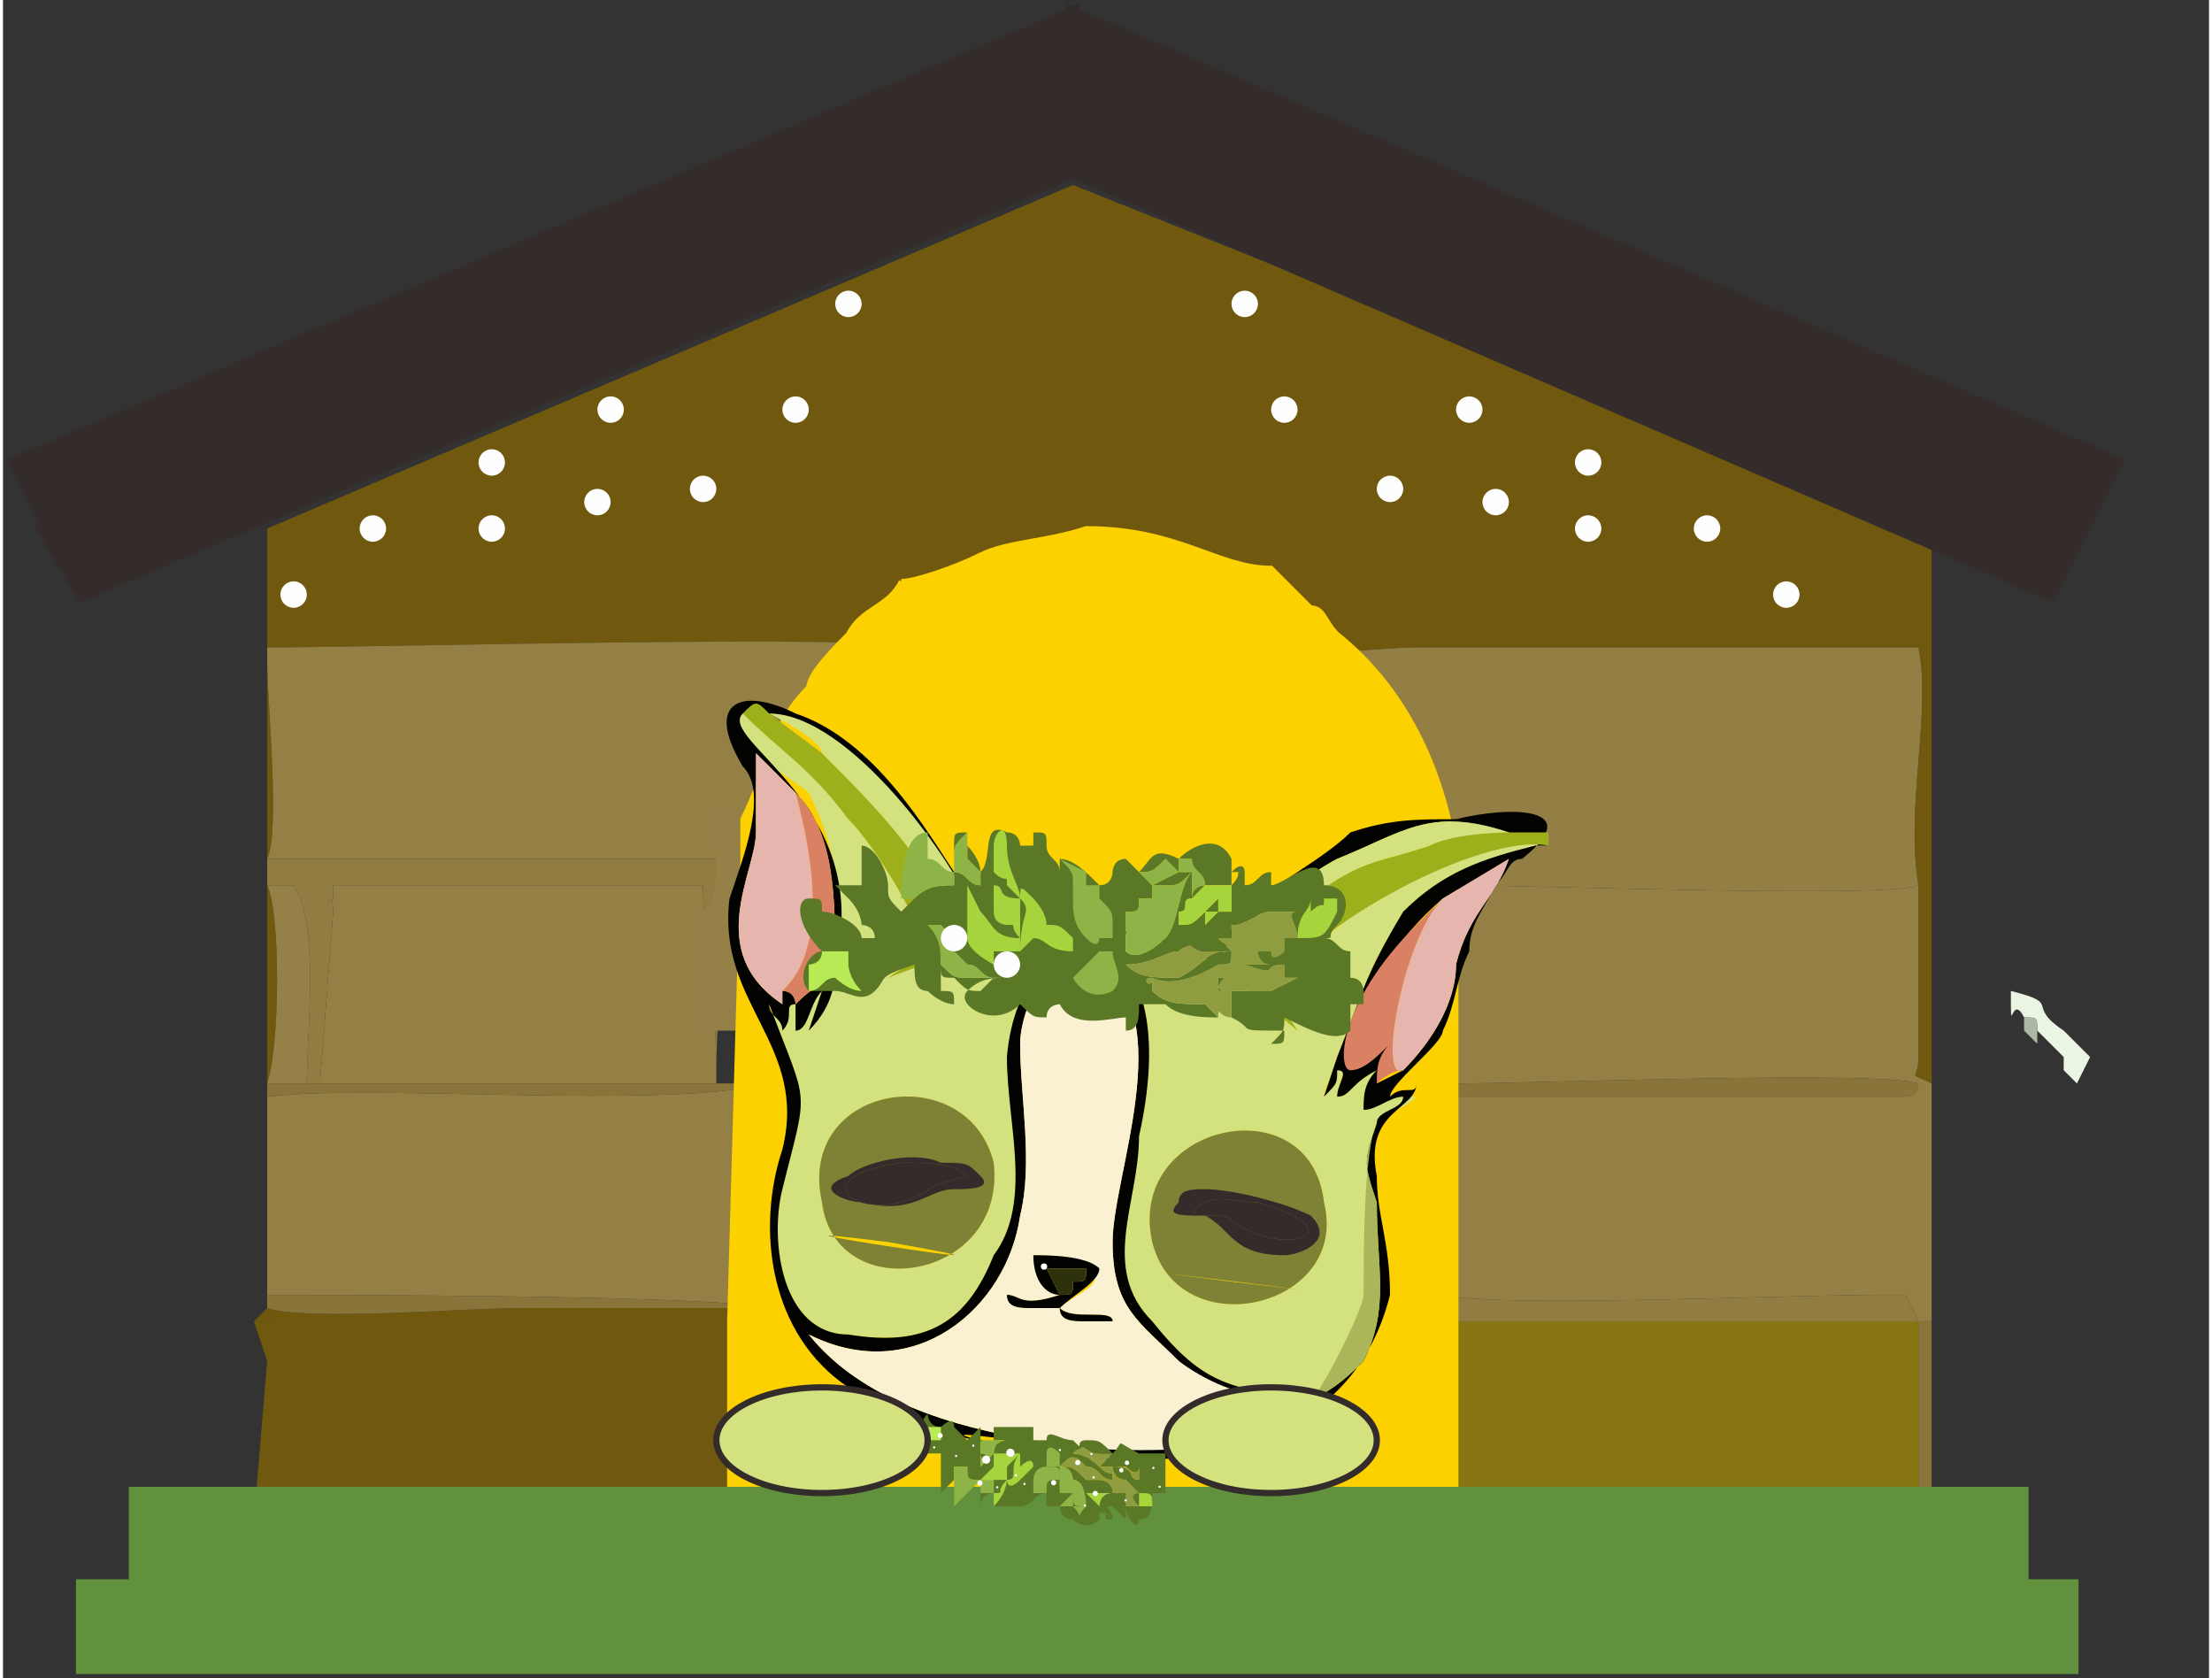 <?xml version="1.0" encoding="UTF-8"?>
<!DOCTYPE svg PUBLIC "-//W3C//DTD SVG 1.1//EN" "http://www.w3.org/Graphics/SVG/1.1/DTD/svg11.dtd">
<!-- Creator: CorelDRAW X7 -->
<svg xmlns="http://www.w3.org/2000/svg" xml:space="preserve" width="35.169mm" height="26.673mm" version="1.1" style="shape-rendering:geometricPrecision; text-rendering:geometricPrecision; image-rendering:optimizeQuality; fill-rule:evenodd; clip-rule:evenodd"
viewBox="0 0 167 127"
 xmlns:xlink="http://www.w3.org/1999/xlink">
 <rect x="0" y="0" width="167" height="127" fill="#333333" stroke="none"/>
 <defs>
  <style type="text/css">
   <![CDATA[
    .str2 {stroke:#332C2B;stroke-width:0.949}
    .str1 {stroke:#61913D;stroke-width:0.949}
    .str4 {stroke:#332C2B;stroke-width:0.474}
    .str3 {stroke:#332C2B;stroke-width:0.474}
    .str0 {stroke:#FDD100;stroke-width:0.362}
    .fil7 {fill:none}
    .fil29 {fill:#FEFEFE}
    .fil13 {fill:#FEFEFE}
    .fil23 {fill:#FEFEFE}
    .fil12 {fill:#332C2B}
    .fil10 {fill:#FDD100}
    .fil15 {fill:#020201}
    .fil22 {fill:#2D320D}
    .fil24 {fill:#5B7827}
    .fil18 {fill:#7E8235}
    .fil5 {fill:#89743A}
    .fil26 {fill:#8EB447}
    .fil25 {fill:#8F9C40}
    .fil4 {fill:#917D42}
    .fil2 {fill:#937F44}
    .fil1 {fill:#948045}
    .fil6 {fill:#958047}
    .fil17 {fill:#9DB01C}
    .fil27 {fill:#A6D43C}
    .fil21 {fill:#AAB659}
    .fil9 {fill:#ADB8A5}
    .fil28 {fill:#B7EA55}
    .fil14 {fill:#D4E17F}
    .fil30 {fill:#D4E17F}
    .fil20 {fill:#DA8164}
    .fil19 {fill:#E6B6AE}
    .fil8 {fill:#EBF5E3}
    .fil16 {fill:#FAF1D3}
    .fil11 {fill:#61913D}
    .fil3 {fill:#877514}
    .fil0 {fill:#70590F}
   ]]>
  </style>
 </defs>
 <g id="圖層_x0020_1">
  <path class="fil0" d="M20 40l0 59 -1 1c2,0 2,1 1,-1l0 -1 0 -15 0 -1c1,-3 1,-13 0,-15l0 -2c1,-2 0,-12 0,-15l0 -1c8,0 46,-1 49,0 2,0 4,-1 6,-2 2,0 4,-1 7,-1 6,0 9,2 13,3 2,1 9,0 12,0l38 0c1,5 -1,12 0,18 0,1 0,12 0,13 0,2 -1,1 1,2l0 -42 -65 -26 -61 26z"/>
  <path class="fil1" d="M110 82c6,0 32,-1 35,0 0,0 0,1 -1,1l-35 0c-2,4 -1,10 -1,14 0,0 1,1 1,1 4,1 26,0 33,0 1,0 2,0 2,0l1 2 0 0 1 0 0 -4 0 -5 0 -9c-2,-1 -1,0 -1,-2 0,-1 0,-12 0,-13 -2,1 -29,0 -35,0l0 15z"/>
  <path class="fil2" d="M107 68c1,2 1,11 1,13 0,1 0,1 1,1 0,0 0,0 1,0l0 -15c6,0 33,1 35,0 -1,-6 1,-13 0,-18l-38 0c-3,0 -10,1 -12,0l2 2c1,0 2,1 2,1 5,4 8,10 8,16z"/>
  <path class="fil1" d="M20 65l39 0c1,-4 2,-6 4,-9 1,-1 2,-2 3,-3 1,-2 2,-2 3,-4 -3,-1 -41,0 -49,0l0 1c0,3 1,13 0,15z"/>
  <path class="fil0" d="M19 100l0 0 1 3 -1 12 39 0 0 -16c-2,0 -15,0 -19,0 -4,0 -16,1 -19,0 1,2 1,1 -1,1z"/>
  <path class="fil1" d="M20 98c4,0 34,0 38,1l0 -17c-8,2 -30,0 -38,1l0 15z"/>
  <path class="fil3" d="M107 113l1 2 37 -1 0 -14 0 0 -34 0c-1,0 -1,0 -1,0 0,0 0,1 0,0 0,0 -1,1 -1,1 0,0 0,0 0,0l0 14c-1,-3 -2,-2 -2,-2z"/>
  <path class="fil1" d="M24 82l30 0c0,-9 -1,-10 -1,-15l-28 0c0,0 0,0 0,0 0,0 0,0 0,1 -1,1 0,-1 0,1l-1 13z"/>
  <path class="fil4" d="M107 113c0,0 1,-1 2,2l0 -14c0,0 0,0 0,0 0,0 1,-1 1,-1 0,1 0,0 0,0 0,0 0,0 1,0l34 0 -1 -2c0,0 -1,0 -2,0 -7,0 -29,1 -33,0 0,0 -1,-1 -1,-1 0,-4 -1,-10 1,-14 -2,0 -2,-1 -2,3 0,5 1,10 0,15l0 12z"/>
  <path class="fil4" d="M23 82l1 0 1 -13c0,-2 -1,0 0,-1 0,-1 0,-1 0,-1 0,0 0,0 0,0l28 0c0,5 1,6 1,15l0 0c0,-13 2,-6 2,-11 0,-2 0,-2 0,-4l2 -1 1 -1 -39 0 0 2 2 0c2,3 1,11 1,15z"/>
  <path class="fil5" d="M107 115c2,1 35,0 39,0l0 -15 -1 0 0 14 -37 1 -1 -2 0 -12c1,-5 0,-10 0,-15 0,-4 0,-3 2,-3l35 0c1,0 1,-1 1,-1 -3,-1 -29,0 -35,0 -1,0 -1,0 -1,0 -1,0 -1,0 -1,-1 0,-2 0,-11 -1,-13l0 47z"/>
  <path class="fil5" d="M54 82l0 0 -30 0 -1 0 -3 0 0 1c8,-1 30,1 38,-1l0 17c-4,-1 -34,-1 -38,-1l0 1c3,1 15,0 19,0 4,0 17,0 19,0l0 -31c-1,2 0,11 0,14l-4 0z"/>
  <path class="fil6" d="M52 78l4 0c0,-3 -1,-14 1,-15l0 -2 -3 0c-1,2 0,2 0,4 0,7 -2,-1 -2,13z"/>
  <path class="fil6" d="M20 82l3 0c0,-4 1,-12 -1,-15l-2 0c1,2 1,12 0,15z"/>
  <path class="fil7" d="M164 35l-1 6c1,0 0,1 1,0 0,0 0,0 0,0 0,0 0,-1 1,-1 0,0 0,0 0,1 0,0 0,1 2,1 -1,-1 -1,-2 -1,-3 -1,-1 -1,1 -1,-1 0,-1 0,-2 0,-3"/>
  <path class="fil8" d="M153 77c1,0 1,0 1,1 1,1 1,1 2,2 0,0 0,0 0,1l1 1c0,0 0,0 0,0l1 -2c-1,-1 -1,-1 -2,-2 -1,-1 1,1 0,0 -3,-2 0,-2 -4,-3 0,4 0,0 1,2z"/>
  <path class="fil9" d="M154 79l0 -1c0,-1 0,-1 -1,-1 0,0 0,0 0,1 0,0 0,0 1,1z"/>
  <path class="fil10 str0" d="M68 44c-1,2 -3,2 -4,4 -1,1 -3,3 -3,4 -3,3 -3,6 -5,10l0 1 0 2 -1 35 0 17 55 0 0 -52c-1,-7 -4,-13 -9,-17 -1,-1 -1,-2 -2,-2l-3 -3c-4,0 -7,-3 -14,-3 -3,1 -6,1 -8,2 -2,1 -5,2 -6,2z"/>
  <rect class="fil11 str1" x="10" y="113" width="142.867" height="6.221"/>
  <rect class="fil11 str1" x="6" y="120" width="150.645" height="6.221"/>
  <polyline class="fil7 str2" points="81,13 6,45 3,40 81,6 "/>
  <polygon class="fil12 str2" points="81,1 81,13 6,45 1,35 "/>
  <polygon class="fil12 str2" points="81,1 81,13 155,45 160,35 "/>
  <circle class="fil13" cx="64" cy="23" r="1"/>
  <circle class="fil13" cx="60" cy="31" r="1"/>
  <circle class="fil13" cx="53" cy="37" r="1"/>
  <circle class="fil13" cx="45" cy="38" r="1"/>
  <circle class="fil13" cx="37" cy="35" r="1"/>
  <circle class="fil13" cx="46" cy="31" r="1"/>
  <circle class="fil13" cx="37" cy="40" r="1"/>
  <circle class="fil13" cx="28" cy="40" r="1"/>
  <circle class="fil13" cx="22" cy="45" r="1"/>
  <circle class="fil13" cx="94" cy="23" r="1"/>
  <circle class="fil13" cx="97" cy="31" r="1"/>
  <circle class="fil13" cx="105" cy="37" r="1"/>
  <circle class="fil13" cx="113" cy="38" r="1"/>
  <circle class="fil13" cx="120" cy="35" r="1"/>
  <circle class="fil13" cx="111" cy="31" r="1"/>
  <circle class="fil13" cx="120" cy="40" r="1"/>
  <circle class="fil13" cx="129" cy="40" r="1"/>
  <circle class="fil13" cx="135" cy="45" r="1"/>
  <path class="fil14" d="M87 94c2,8 15,5 13,-3 -1,-9 -15,-6 -13,3zm-25 -3c1,8 14,6 13,-3 -2,-8 -15,-6 -13,3zm12 -20l1 0c5,-1 12,-1 17,2l6 5 0 0 -2 -3c1,-1 7,-7 9,-8 2,-1 9,-4 12,-3l-1 0c-4,1 -7,2 -10,5 -3,5 -3,6 -5,11l-1 3c0,-1 1,-2 1,-3 1,1 0,2 0,3 1,0 1,-1 3,-2 -1,1 -1,2 -1,3 1,-1 2,-1 4,-1 -1,1 -2,1 -3,2 -1,2 0,10 -1,13 0,2 -3,7 -4,8 -6,-1 -8,-1 -12,-6 -4,-4 -1,-9 -1,-14 4,-18 -9,-18 -10,-6 0,5 2,11 -1,15 -2,5 -5,7 -11,6 -5,0 -6,-7 -5,-11 2,-8 2,-6 -1,-14 0,1 1,0 1,2 1,-1 0,-2 1,-2 0,0 0,1 0,1 1,0 1,-2 2,-2l0 0 -1 3c1,-1 2,-4 2,-5 1,-4 0,-9 -2,-13 -1,-1 -7,-4 -5,-6 4,3 5,4 8,8 2,2 5,7 6,10l-3 2 7 -3z"/>
  <path class="fil15" d="M79 110c-21,-4 19,2 0,0zm-18 -9c4,5 11,7 17,8 4,1 12,0 17,0 2,-1 4,-2 4,-3 -1,0 -7,1 -10,-3 -3,-3 -5,-4 -5,-9 0,-5 5,-17 -1,-21 -3,-3 -6,3 -6,6 0,4 1,9 0,13 -1,7 -8,13 -16,9zm48 -33c-7,6 -7,13 -7,13l3 -2 -1 3 0 0 2 -1c2,-2 4,-5 4,-8 1,-4 3,-5 4,-8l0 0 -5 3zm-50 7c1,0 1,1 1,1 2,-2 2,-1 3,-3 0,-5 0,-10 -3,-13l-3 -3c0,0 0,4 0,6 0,3 -4,9 2,13 0,-1 0,-1 0,-1zm40 31c2,-1 3,-2 4,-3 2,-4 1,-7 1,-12 -1,-3 -1,-3 0,-6 0,-1 2,-1 2,-2 -1,0 -2,1 -3,1 0,-1 0,-2 1,-3 -2,1 -2,2 -3,2 0,-1 1,-2 0,-2 0,1 0,1 -1,2l1 -3c2,-5 2,-6 5,-11 3,-3 6,-4 10,-5l1 0 -3 -1c-6,-2 -8,0 -13,2 -2,1 -9,6 -9,8l0 0c-5,-3 -12,-3 -17,-2l0 0c-6,-3 -9,-18 -19,-17 -2,2 10,7 7,19 0,1 0,3 -2,5l1 -3c-1,1 -1,3 -2,3 0,-1 0,-1 0,-2 -1,0 0,1 -1,2 0,-1 -1,-1 -1,-2 3,8 3,6 1,14 -1,4 0,11 5,11 6,1 9,-1 11,-6 3,-4 1,-10 1,-15 1,-12 14,-12 10,6 0,5 -3,10 1,14 4,5 6,5 12,6zm-35 -1c-6,-4 -7,-12 -5,-18 2,-8 -5,-11 -4,-19 1,-3 3,-8 1,-10 -3,-5 0,-6 4,-4 6,2 10,9 12,12 2,4 3,4 4,4 4,-1 7,0 11,1 1,0 4,1 5,1 0,0 1,-2 2,-3 2,-2 6,-4 8,-6 3,-1 5,-1 8,-1 4,-1 10,-1 5,3 -1,0 -1,1 -2,2 -1,2 -2,3 -2,5 -1,2 -1,4 -2,6 0,1 -4,4 -4,5 1,-1 2,0 2,-1 0,2 -4,2 -3,7 0,3 1,5 1,9 -5,20 -37,11 -41,7z"/>
  <path class="fil16" d="M80 99c1,-1 4,-2 2,-3 0,-1 -3,-1 -4,-1 0,1 1,3 2,3 -3,1 -3,0 -4,0 0,1 1,1 2,1 1,0 1,0 2,0 0,1 1,1 2,1 1,0 1,0 2,0 0,-1 -3,0 -4,-1zm-19 2c8,4 15,-2 16,-9 1,-4 0,-9 0,-13 0,-3 3,-9 6,-6 6,4 1,16 1,21 0,5 2,6 5,9 4,3 8,3 10,3 -1,1 -2,2 -4,3 -5,1 -13,1 -17,0 -6,-1 -13,-3 -17,-8z"/>
  <path class="fil17" d="M117 64c-5,-1 -18,6 -21,11l2 3 0 0 -6 -5 0 0c2,0 1,0 2,-1 2,-2 6,-5 8,-6 2,-1 3,-1 6,-2 3,-2 6,-1 6,-1l3 0 0 1 0 0z"/>
  <path class="fil18" d="M67 94c17,3 -16,-2 0,0zm-5 -3c-2,-9 11,-11 13,-3 1,9 -12,11 -13,3z"/>
  <path class="fil18" d="M93 97c17,2 -16,-2 0,0zm-6 -3c-2,-9 12,-12 13,-3 2,8 -11,11 -13,3z"/>
  <path class="fil17" d="M74 70c0,0 0,1 1,1l-8 3 3 -2c-1,-3 -4,-8 -6,-10 -3,-4 -5,-5 -8,-8 1,-1 1,-1 2,0 0,0 4,3 4,3 4,4 9,9 10,14 0,0 1,-1 2,-1z"/>
  <path class="fil19" d="M60 60c3,11 0,14 -1,15 0,0 0,0 0,1 -6,-4 -2,-10 -2,-13 0,-2 0,-6 0,-6l3 3z"/>
  <path class="fil19" d="M106 81c-2,1 0,-10 3,-13l5 -3c-1,3 -3,4 -4,8 0,3 -2,6 -4,8z"/>
  <path class="fil14" d="M114 63c0,0 -4,0 -6,1 -3,1 -4,1 -6,2 -2,1 -6,4 -8,6 -1,1 0,1 -2,1 0,-2 7,-7 9,-8 5,-2 7,-4 13,-2z"/>
  <path class="fil20" d="M59 75c1,-1 4,-4 1,-15 3,3 3,8 3,13 -1,2 -1,1 -3,3 0,0 0,-1 -1,-1z"/>
  <path class="fil14" d="M74 70l-2 1c-1,-5 -6,-10 -10,-14 0,-1 -4,-3 -4,-3 6,0 14,11 16,16z"/>
  <path class="fil20" d="M106 81c-1,0 -2,1 -2,1 0,-1 0,-2 1,-3 -1,1 -2,2 -3,2 -1,0 -1,-5 5,-11 1,-1 1,-1 2,-2 -3,3 -5,14 -3,13z"/>
  <path class="fil21" d="M99 106c1,-1 4,-7 4,-8 0,-3 0,-11 1,-13 -1,3 -1,3 0,6 0,5 1,8 -1,12 -1,1 -2,2 -4,3z"/>
  <path class="fil15" d="M82 96c-1,0 -2,0 -3,0 0,0 1,2 1,2 1,0 1,0 1,-1 1,0 1,0 1,-1zm-2 3c1,1 4,0 4,1 -1,0 -1,0 -2,0 -1,0 -2,0 -2,-1 -1,0 -1,0 -2,0 -1,0 -2,0 -2,-1 1,0 1,1 4,0 -1,0 -2,-1 -2,-3 1,0 4,0 5,1 0,1 -2,2 -3,3z"/>
  <path class="fil22" d="M82 96c0,1 0,1 -1,1 0,1 0,1 -1,1 0,0 -1,-2 -1,-2 1,0 2,0 3,0z"/>
  <circle class="fil23" transform="matrix(-0.04 0.002 0.002 0.04 78.808 95.857)" r="6"/>
  <g id="_2173595417056">
   <g>
    <path class="fil24" d="M89 65l0 1 -1 -1 0 0c-1,1 -1,1 -2,1l1 1 2 -1c0,0 0,0 0,0 -1,0 0,0 -1,0 1,0 2,0 2,0 -1,1 -1,1 -2,1 -1,0 -1,0 -1,0l0 1c-1,0 -1,0 -1,0 0,1 0,1 -1,1 0,0 0,0 0,0 0,1 0,1 0,2 0,0 0,0 0,0 0,0 0,0 0,0l0 0c0,0 0,0 0,1 1,1 3,-1 3,-1 1,-1 1,-4 2,-5 0,0 0,0 0,0 0,0 0,0 0,0 0,1 0,0 0,1 0,1 0,0 0,1 0,-1 1,-1 1,-1 0,-1 -1,-1 -1,-2 -1,0 0,0 -1,0 0,0 0,1 0,0 1,-1 3,-2 4,0l0 1c1,-1 1,0 1,0 0,0 -1,0 -1,0l0 1c-1,0 -1,0 -2,0l-1 1c-1,0 0,1 -1,1l0 1c1,0 1,0 2,-1 0,1 0,1 0,1 0,0 0,0 0,0 0,0 0,0 0,0l1 -1c-1,0 -1,0 -1,0l1 -1c0,0 0,0 0,0 0,1 0,1 0,1 0,0 0,0 1,0 0,-1 0,-1 0,-2l0 0c1,-1 0,-1 1,-1 0,1 0,0 0,1 1,0 1,-1 2,-1l0 1c1,0 4,-3 4,0 2,0 2,2 1,3 0,0 0,0 0,1l0 0c0,0 0,0 0,0 0,0 0,-1 0,-1 -1,1 0,1 -1,1 1,0 1,1 2,1 0,1 0,0 0,2 1,0 1,1 1,1 0,0 0,1 0,1 0,0 0,0 -1,0 0,0 0,0 0,1 0,0 0,0 0,1 -1,1 -3,0 -5,-1 0,1 0,1 -1,2 1,0 1,0 1,-1 -4,0 -2,0 -4,-1l0 -2c-1,0 -1,0 -1,-1 1,0 0,0 0,1 1,0 1,0 1,0 1,0 1,0 1,0 1,0 1,0 2,0 0,0 2,-1 2,-1 0,0 0,0 -1,0 0,0 0,0 0,0 0,0 0,0 0,0l0 -1c-2,0 0,1 -3,0 -1,0 -1,0 -1,0 0,0 1,0 1,0 0,0 1,0 2,0 -1,0 -1,-1 -1,-1 1,0 0,0 1,0 0,1 1,0 1,0l0 -1c0,0 1,0 1,0 0,-1 -1,-2 0,-2l-1 0 0 0c0,0 -1,0 -1,0 -1,0 -2,1 -3,1l0 1c0,0 0,0 -1,0l0 0c0,0 0,0 0,0 1,1 1,1 1,1 1,0 0,0 1,0 0,0 -1,0 -1,0 0,0 0,0 0,0 -1,0 -1,0 -2,0 -1,0 -1,-1 -2,0 -1,0 -2,1 -4,1 0,0 0,-1 0,-1 0,0 0,0 0,0 0,1 0,1 0,1 1,1 2,1 4,1 2,-1 2,-2 4,-2 0,1 0,1 -1,1 0,0 -3,2 -5,1 -1,0 0,0 0,0 0,1 -1,0 0,0l0 1c1,1 2,1 4,1l1 1c-1,0 -3,0 -4,-1 -1,0 0,0 -2,0 0,1 0,2 -1,2 0,-1 0,-1 0,-1 -1,0 -4,1 -5,-1l0 0c0,0 -1,0 -1,1 0,0 0,0 0,0l0 0c-1,0 -1,0 -2,-1 -2,2 -5,0 -4,-1 0,0 0,0 0,0 1,-1 2,-1 3,-1l-1 0c0,0 0,0 -1,1 -1,0 -1,0 -2,-1 -1,0 -1,0 -1,-1 0,0 0,0 0,0 0,0 0,2 0,2 1,0 1,0 1,1 -1,0 -2,-1 -2,-1 -1,0 -1,-1 -1,-2 -3,1 -2,1 -3,2 -1,1 -2,0 -3,0 -1,0 -2,0 -2,0 -1,-1 0,-3 1,-3 -2,-2 -2,-4 -1,-4 1,0 1,0 1,1 1,0 3,1 3,2 1,0 0,0 1,0 0,-1 -1,-1 -1,-1 0,0 0,-1 -1,-2 0,0 0,0 0,0 0,0 0,0 -1,-1 1,0 0,0 1,0l1 0c0,-1 0,-2 0,-3 1,0 2,2 2,3 0,1 0,1 1,2 0,0 0,0 0,0l0 0c0,1 0,0 0,0 0,0 0,0 1,-1 0,0 0,0 0,0 1,-1 2,-1 3,-1 0,0 0,0 0,0 0,0 0,0 0,0 0,1 0,2 0,2 0,1 0,1 0,2l0 0c0,0 0,0 0,0l-1 -1 -1 0c0,0 0,0 0,0 1,1 1,2 1,3 0,0 0,0 0,0 1,1 1,1 2,1 0,0 1,0 2,0 -1,0 -1,-1 -2,-1 -1,-1 0,0 -1,-1 0,-2 0,0 0,-1 0,-1 0,-1 0,-2 0,-1 0,-2 0,-3 1,0 1,1 2,1 0,0 0,-1 0,-1l-1 -1c0,-1 0,-1 0,-2 -1,1 -1,1 -1,2 0,0 0,1 0,1l0 1c0,0 0,0 0,-1 0,-1 0,-1 0,-2 0,-1 0,-1 1,-1 0,0 0,0 0,0l0 1c0,0 1,1 1,2 1,-1 0,-4 2,-3 1,0 1,1 1,1l1 0c0,0 0,-1 0,-1 1,0 1,0 1,1 0,1 1,1 1,2 0,0 0,0 0,-1 0,0 0,0 0,0 1,0 2,1 3,2 1,0 1,-1 1,-1 0,0 0,-1 1,-1 0,0 1,1 1,1 1,-1 1,-2 3,-1z"/>
    <path class="fil25" d="M93 77c-1,0 -1,-1 -1,0l-1 -1c-2,0 -3,0 -4,-1l0 -1c-1,0 0,1 0,0 0,0 -1,0 0,0 2,1 5,-1 5,-1 1,0 1,0 1,-1 -2,0 -2,1 -4,2 -2,0 -3,0 -4,-1 0,0 0,0 0,-1 0,0 0,0 0,0 0,0 0,1 0,1 2,0 3,-1 4,-1 1,-1 1,0 2,0 1,0 1,0 2,0 0,0 0,0 0,0 0,0 1,0 1,0 -1,0 0,0 -1,0 0,0 0,0 -1,-1 0,0 0,0 0,0l0 0c1,0 1,0 1,0l0 -1c1,0 2,-1 3,-1 0,0 1,0 1,0l0 0 1 0c-1,0 0,1 0,2 0,0 -1,0 -1,0l0 1c0,0 -1,1 -1,0 -1,0 0,0 -1,0 0,0 0,1 1,1 -1,0 -2,0 -2,0 0,0 -1,0 -1,0 0,0 0,0 1,0 3,1 1,0 3,0l0 1c0,0 0,0 0,0 0,0 0,0 0,0 1,0 1,0 1,0 0,0 -2,1 -2,1 -1,0 -1,0 -2,0 0,0 0,0 -1,0 0,0 0,0 -1,0 0,-1 1,-1 0,-1 0,1 0,1 1,1l0 2z"/>
    <path class="fil26" d="M72 66c0,1 0,1 0,1l0 -1c0,0 0,-1 0,-1 0,-1 0,-1 1,-2 0,1 0,1 0,2l1 1c0,0 0,1 0,1 -1,0 -1,-1 -2,-1 0,1 0,2 0,3 0,1 0,1 0,2 0,1 0,-1 0,1 1,1 0,0 1,1 1,0 1,1 2,1 -1,0 -2,0 -2,0 -1,0 -1,0 -2,-1 0,0 0,0 0,0 0,-1 0,-2 -1,-3 0,0 0,0 0,0l1 0 1 1c0,0 0,0 0,0l0 0c0,-1 0,-1 0,-2 0,0 0,-1 0,-2 0,0 0,0 0,0 0,0 0,0 0,0 -1,0 -2,0 -3,1 0,0 0,0 0,0 0,0 0,0 -1,0 0,-1 0,-5 2,-5 0,0 0,1 0,2 1,0 1,1 2,1z"/>
    <path class="fil27" d="M77 72c-1,0 -2,0 -2,0l0 1c0,0 0,0 0,0 0,0 -2,-1 -2,-2 0,-1 0,-2 0,-3 0,0 0,0 0,-1l1 2c1,1 1,2 3,2 -1,-1 0,-1 -1,-1 0,0 -1,0 -1,-1 0,-1 0,-2 0,-3 0,1 0,0 0,1 1,0 0,1 2,1 0,0 0,0 0,0l-1 -1c0,-1 0,0 -1,-1 0,0 0,0 0,0 0,-1 0,-1 0,-2 0,-1 1,-2 1,0 0,2 1,3 1,4 0,1 0,2 0,3 0,0 0,1 0,1z"/>
    <path class="fil26" d="M89 65l0 0c0,1 0,0 0,0 1,0 0,0 1,0 0,1 1,1 1,2 0,0 -1,0 -1,1 0,-1 0,0 0,-1 0,-1 0,0 0,-1 0,0 0,0 0,0 0,0 0,0 0,0 -1,1 -1,4 -2,5 0,0 -2,2 -3,1 0,-1 0,-1 0,-1l0 0c0,0 0,0 0,0 0,0 0,0 0,0 0,-1 0,-1 0,-2 0,0 0,0 0,0 1,0 1,0 1,-1 0,0 0,0 1,0l0 -1c0,0 0,0 1,0 1,0 1,0 2,-1 0,0 -1,0 -2,0 1,0 0,0 1,0 0,0 0,0 0,0l-2 1 -1 -1c1,0 1,0 2,-1l0 0 1 1 0 -1z"/>
    <path class="fil26" d="M84 71c0,0 0,0 -1,0 0,0 0,1 -1,0 -1,-1 -1,-2 -1,-3 0,-1 0,-1 0,-1 0,-1 0,-1 -1,-2l2 1c0,0 0,0 0,1l1 0c0,0 0,0 0,1 1,1 1,1 1,2 0,0 0,0 0,1z"/>
    <path class="fil27" d="M81 71l0 1c-2,0 -2,-1 -3,-1 0,0 0,0 -1,1 0,-3 1,-3 0,-4 0,-1 0,-1 1,0l0 0c0,0 1,1 1,2 1,0 1,0 2,1 0,0 0,0 0,0z"/>
    <path class="fil27" d="M93 67l0 0c0,1 0,1 0,2 -1,0 -1,0 -1,0 0,0 0,0 0,-1 0,0 0,0 0,0l-1 1c0,0 0,0 1,0l-1 1c0,0 0,0 0,0 0,0 0,0 0,0 0,0 0,0 0,-1 -1,1 -1,1 -2,1l0 -1c1,0 0,-1 1,-1l1 -1c1,0 1,0 2,0l0 -1c0,1 0,1 0,1z"/>
    <path class="fil26" d="M81 74c0,0 0,0 1,-1l-1 1c0,0 0,0 0,0l2 -2c0,0 0,0 1,0 0,1 1,2 0,3 -2,1 -3,-1 -3,-1z"/>
    <path class="fil28" d="M64 73c0,0 0,1 1,2 -1,0 -2,-1 -2,-1 -1,0 -1,1 -2,1 0,-1 0,-1 0,-2 0,0 1,0 1,-1 0,0 0,0 1,0 0,0 0,0 1,0 0,0 0,0 0,1z"/>
    <path class="fil27" d="M101 68l0 1c0,0 0,0 0,0 -1,2 -1,2 -3,2 0,-2 1,-2 1,-3l0 0c0,0 0,0 0,0 0,1 0,1 0,1 1,-1 1,0 1,-1 1,0 1,0 1,0z"/>
   </g>
   <circle class="fil29" cx="72" cy="71" r="1"/>
   <circle class="fil29" cx="76" cy="73" r="1"/>
   <ellipse class="fil29" cx="84" cy="69"/>
   <ellipse class="fil29" cx="87" cy="73"/>
   <ellipse class="fil29" cx="64" cy="73"/>
   <ellipse class="fil29" cx="72" cy="66"/>
   <ellipse class="fil29" cx="91" cy="69"/>
   <ellipse class="fil29" cx="95" cy="74"/>
   <ellipse class="fil29" cx="95" cy="75"/>
   <ellipse class="fil29" cx="100" cy="75"/>
   <ellipse class="fil29" cx="102" cy="72"/>
   <ellipse class="fil29" cx="90" cy="71"/>
   <ellipse class="fil29" cx="97" cy="69"/>
   <ellipse class="fil29" cx="84" cy="75"/>
   <ellipse class="fil29" cx="79" cy="68"/>
   <ellipse class="fil29" cx="70" cy="72"/>
   <ellipse class="fil29" cx="75" cy="66"/>
   <ellipse class="fil29" cx="63" cy="71"/>
   <ellipse class="fil29" cx="78" cy="69"/>
   <ellipse class="fil29" cx="90" cy="67"/>
   <ellipse class="fil29" cx="67" cy="70"/>
   <ellipse class="fil29" cx="89" cy="75"/>
  </g>
  <g id="_2173595427584">
   <g>
    <path class="fil24" d="M81 115l0 -1 0 0 0 0c-1,0 -1,0 -1,0l1 -1 0 1c0,0 0,0 0,0 0,0 0,0 0,0 0,0 1,0 1,0 -1,0 -1,0 -1,-1 0,0 0,0 0,0l0 0c-1,0 -1,0 -1,0 0,0 0,0 0,-1 0,0 0,0 0,0 0,0 0,0 0,0 0,0 0,0 0,0 0,0 0,0 0,0l0 -1c0,0 0,0 0,0 1,0 1,1 1,1 1,0 1,2 1,2 0,0 0,0 0,0 0,0 0,0 0,0 0,0 0,0 0,0 0,-1 0,0 0,-1 0,1 0,1 0,1 0,0 0,0 0,0 -1,1 0,1 -1,0 0,0 0,0 0,1 0,0 1,1 2,0l0 -1c1,1 0,1 1,1 -1,-1 -1,0 -1,-1l0 0c0,0 0,0 0,0l-1 -1c0,0 0,0 0,0l0 -1c0,0 0,0 0,1 1,0 0,0 1,0 0,0 0,0 0,0 0,0 0,0 0,0l0 0c0,0 0,0 0,0l0 0c0,0 0,0 0,0 0,0 0,0 0,0 0,0 0,0 1,0 -1,0 -1,1 -1,1l0 0c0,0 0,0 1,1 0,-1 -1,-1 0,-1 0,0 0,0 1,1l0 -1c0,1 1,2 1,1 1,0 1,-1 1,-2 0,0 0,0 0,0l0 0c0,0 0,0 0,0 0,0 0,0 0,0 0,0 0,0 0,0 0,0 0,0 1,0 0,-1 0,0 0,-1 0,0 0,0 0,-1 0,0 1,0 1,0 -1,0 -1,0 -1,0 0,0 0,0 0,0 0,-1 0,0 0,-1 0,0 -1,0 -2,0 0,-1 0,0 0,-1 0,0 0,0 0,1 -2,-1 -1,-1 -2,0l0 0c0,0 -1,1 -1,1 1,0 0,0 1,0 0,0 0,0 0,0 0,0 0,0 1,0 0,0 0,-1 0,0 0,0 1,1 1,0 0,0 0,0 0,0 0,0 0,0 0,0 0,1 0,1 0,1l0 0c-1,0 0,-1 -2,-1 0,0 0,0 0,0 0,1 0,0 0,0 0,0 0,1 1,1 0,0 0,0 0,0 0,0 0,0 0,0 0,0 0,0 0,0l1 1c0,0 0,0 0,0 0,0 -1,0 0,1l-1 0 0 -1c0,1 0,1 0,0 -1,0 -1,0 -1,0l0 0c0,-1 -1,-1 -1,-1l0 0c0,0 0,0 0,0 0,0 1,0 1,0 0,0 0,0 0,0 0,0 0,0 0,0 0,0 0,0 0,0 -1,0 -1,0 -1,0 -1,0 -1,0 -1,0 -1,-1 -1,-1 -2,-1 0,0 0,0 0,0 0,0 0,0 0,0 0,0 0,0 0,0 1,-1 1,-1 2,0 1,0 1,1 2,1 0,-1 0,0 -1,-1 0,0 -1,-1 -2,-1 0,0 0,0 0,0 0,0 0,0 0,0l0 0c1,-1 1,0 2,0l1 0c-1,-1 -1,-1 -2,-1 -1,0 0,1 -1,0 0,0 0,0 0,-1 0,1 0,1 0,1 -1,0 -2,-1 -2,0l-1 0c0,0 0,0 0,-1 0,0 0,0 0,0l0 0c0,0 0,0 -1,0 -1,0 -2,0 -2,0 0,1 0,1 0,1 1,0 1,0 1,0l0 0c0,0 0,0 0,0 -1,0 -1,0 -1,0 -1,0 -1,0 -1,0 0,0 0,0 0,0 0,0 0,-1 0,-1 1,0 1,0 1,0 0,0 -1,0 -1,0 0,0 -1,1 -1,1 -1,-1 -1,-1 -1,-1 0,-1 -1,0 -1,0 -1,0 -1,-1 -1,-1 -1,1 0,2 0,2 -1,1 -1,2 -1,2 0,-1 1,-1 1,-1 0,0 1,0 1,0 0,0 0,0 1,0 -1,0 -1,0 -1,0 0,0 0,1 0,1 0,0 0,0 -1,0 0,0 0,0 0,0 0,0 0,0 0,0l1 0c0,1 0,1 0,2 0,0 1,-1 1,-1 0,-1 0,-1 0,-1 0,0 0,0 0,0l0 0c1,-1 0,0 0,0 1,0 1,0 1,0 0,0 0,0 0,0 0,1 0,1 1,1 0,0 0,0 0,0 0,0 0,0 0,0 0,0 0,-1 0,-1 0,0 0,0 1,-1l-1 0c0,0 0,0 0,0l0 1 0 -1c0,0 0,0 0,0 0,0 0,0 0,-1 0,0 0,0 0,0 1,0 1,0 1,0 0,0 1,0 1,0 0,0 -1,0 -1,1 0,0 0,0 -1,0 0,1 1,0 0,0 0,1 0,1 0,1 0,0 0,1 0,1 0,0 1,0 1,0 0,0 0,1 0,1l-1 0c0,0 0,1 0,1 0,-1 0,-1 0,-1 0,0 0,0 0,-1l0 0c0,0 0,0 0,0 0,1 0,1 0,1 0,1 0,1 0,1 0,0 0,0 0,0l0 0c0,-1 1,-1 1,-1 0,0 0,1 0,1 1,0 1,0 1,0l0 0c0,0 0,0 0,0 1,0 0,0 1,0 0,0 0,0 0,-1 0,0 0,0 0,0 0,1 0,0 0,1 1,0 1,-1 2,-1 0,0 0,0 0,1 0,0 0,0 0,0 1,0 1,0 1,0 0,0 0,1 1,1z"/>
    <path class="fil25" d="M84 110c0,0 0,0 0,0l-1 0c-1,0 -1,-1 -2,0l0 0c0,0 0,0 0,0 0,0 0,0 0,0 1,0 2,1 2,1 1,1 1,0 1,1 -1,0 -1,-1 -2,-1 -1,-1 -1,-1 -2,0 0,0 0,0 0,0 0,0 0,0 0,0 0,0 0,0 0,0 1,0 1,0 2,1 0,0 0,0 1,0 0,0 0,0 1,0 0,0 0,0 0,0 0,0 0,0 0,0 0,0 0,0 0,0 0,0 -1,0 -1,0 0,0 0,0 0,0l0 0c0,0 1,0 1,1l0 0c0,0 0,0 1,0 0,1 0,1 0,0l0 1 1 0c-1,-1 0,-1 0,-1 0,0 0,0 0,0l-1 -1c0,0 0,0 0,0 0,0 0,0 0,0 0,0 0,0 0,0 -1,0 -1,-1 -1,-1 0,0 0,1 0,0 0,0 0,0 0,0 2,0 1,1 2,1l0 0c0,0 0,0 0,-1 0,0 0,0 0,0 0,0 0,0 0,0 0,1 -1,0 -1,0 0,-1 0,0 0,0 -1,0 -1,0 -1,0 0,0 0,0 0,0 -1,0 0,0 -1,0 0,0 1,-1 1,-1l0 0z"/>
    <path class="fil26" d="M74 112c0,0 0,0 0,0l0 0c0,1 0,1 0,1 0,0 0,0 0,1 0,0 0,-1 0,-1l1 0c0,0 0,-1 0,-1 0,0 -1,0 -1,0 0,0 0,-1 0,-1 0,0 0,0 0,-1 1,0 0,1 0,0 1,0 1,0 1,0 0,-1 1,-1 1,-1 0,0 -1,0 -1,0 0,0 0,0 -1,0 0,0 0,0 0,0 0,1 0,1 0,1 0,0 0,0 0,0l0 1 0 -1c0,0 0,0 0,0l1 0c-1,1 -1,1 -1,1 0,0 0,1 0,1 0,0 0,0 0,0 0,0 0,0 0,0 -1,0 -1,0 -1,-1 0,0 0,0 0,0 0,0 0,0 -1,0 0,1 0,2 0,3 1,-1 1,-1 1,-1 0,0 1,-1 1,-1z"/>
    <path class="fil27" d="M77 110c-1,0 -1,0 -1,0l0 0c0,0 0,0 0,0 0,0 -1,0 -1,0 0,1 0,1 0,2 -1,0 -1,0 -1,0l1 -1c0,0 1,0 1,0 0,0 0,0 0,0 0,0 0,0 -1,0 0,1 0,1 0,2 0,-1 0,0 0,-1 1,0 1,0 1,0 0,0 0,0 0,0l0 0c-1,1 0,1 -1,1 0,0 0,0 0,0 0,0 0,0 0,1 0,0 0,1 0,0 1,-1 1,-2 1,-2 0,0 0,-1 0,-1 0,0 1,-1 1,-1z"/>
    <path class="fil26" d="M81 115l0 0c0,-1 0,-1 0,-1 1,1 0,1 1,0 0,0 0,0 0,0 0,0 0,0 0,-1 0,1 0,0 0,1 0,0 0,0 0,0 0,0 0,0 0,0 0,0 0,0 0,0 0,0 0,-2 -1,-2 0,0 0,-1 -1,-1 0,0 0,0 0,0l0 1c0,0 0,0 0,0 0,0 0,0 0,0 0,0 0,0 0,0 0,0 0,0 0,0 0,1 0,1 0,1 0,0 0,0 1,0l0 0c0,0 0,0 0,0 0,1 0,1 1,1 0,0 -1,0 -1,0 0,0 0,0 0,0 0,0 0,0 0,0l0 -1 -1 1c0,0 0,0 1,0l0 0 0 0 0 1z"/>
    <path class="fil26" d="M80 112c0,-1 0,-1 -1,-1 0,0 0,0 0,0 -1,0 -1,1 -1,1 0,1 0,1 0,1 0,0 0,0 -1,1l1 -1c0,0 0,0 0,0l1 0c0,0 0,0 0,0 0,-1 0,-1 1,-1 0,0 0,0 0,0z"/>
    <path class="fil27" d="M78 111l0 0c0,-1 -1,0 -1,0 0,0 0,0 0,-1 -1,1 0,2 -1,2 0,0 0,1 1,0l0 0c0,0 0,0 1,-1 0,0 0,1 0,0 0,0 0,0 0,0z"/>
    <path class="fil27" d="M83 114l0 0c0,0 0,-1 1,-1 -1,0 -1,0 -1,0 0,0 0,0 0,0 0,0 0,0 0,0l0 0c0,0 0,0 0,0l0 0c0,0 0,0 0,0 0,0 0,0 0,0 -1,0 0,0 -1,0 0,-1 0,-1 0,-1l0 1c0,0 0,0 0,0l1 1c0,0 0,0 0,0l0 0c0,0 0,0 0,0z"/>
    <path class="fil26" d="M79 110c0,0 0,0 0,0l0 0c0,0 0,0 0,0l0 1c0,0 1,0 1,0 0,0 0,-1 0,-1 -1,-1 -1,0 -1,0z"/>
    <path class="fil28" d="M71 109c0,-1 0,-1 0,-1 0,0 0,0 0,0 -1,0 -1,0 -1,0 0,0 0,0 0,0 0,0 0,1 0,1 0,0 0,0 0,0 1,0 1,0 1,0 0,0 0,0 0,0z"/>
    <path class="fil27" d="M87 114l0 0c0,0 0,0 0,0 0,-1 0,-1 -1,-1 0,1 0,1 0,1l0 0c0,0 0,0 0,0 0,0 0,0 0,0 0,0 0,0 0,0 1,0 1,0 1,0z"/>
   </g>
   <circle class="fil29" transform="matrix(-0.15 -0.033 0.033 -0.15 74.427 110.471)" r="2"/>
   <circle class="fil29" transform="matrix(-0.15 -0.033 0.033 -0.15 76.261 109.948)" r="2"/>
   <circle class="fil29" transform="matrix(-0.096 -0.021 0.021 -0.096 79.537 112.215)" r="2"/>
   <circle class="fil29" transform="matrix(-0.096 -0.021 0.021 -0.096 81.36 110.691)" r="2"/>
   <circle class="fil29" transform="matrix(-0.096 -0.021 0.021 -0.096 70.941 108.648)" r="2"/>
   <circle class="fil29" transform="matrix(-0.096 -0.021 0.021 -0.096 73.957 112.239)" r="2"/>
   <circle class="fil29" transform="matrix(-0.096 -0.021 0.021 -0.096 82.689 113.031)" r="2"/>
   <circle class="fil29" transform="matrix(-0.081 -0.018 0.018 -0.081 84.662 111.272)" r="2"/>
   <circle class="fil29" transform="matrix(-0.081 -0.018 0.018 -0.081 85.089 110.708)" r="2"/>
   <circle class="fil29" transform="matrix(-0.041 -0.009 0.009 -0.041 87.087 111.097)" r="2"/>
   <circle class="fil29" transform="matrix(-0.041 -0.009 0.009 -0.041 87.557 112.526)" r="2"/>
   <circle class="fil29" transform="matrix(-0.041 -0.009 0.009 -0.041 82.558 111.813)" r="2"/>
   <circle class="fil29" transform="matrix(-0.041 -0.009 0.009 -0.041 84.986 113.556)" r="2"/>
   <circle class="fil29" transform="matrix(-0.041 -0.009 0.009 -0.041 80.012 109.744)" r="2"/>
   <circle class="fil29" transform="matrix(-0.041 -0.009 0.009 -0.041 77.327 112.312)" r="2"/>
   <circle class="fil29" transform="matrix(-0.041 -0.009 0.009 -0.041 73.451 109.41)" r="2"/>
   <circle class="fil29" transform="matrix(-0.041 -0.009 0.009 -0.041 75.265 112.564)" r="2"/>
   <circle class="fil29" transform="matrix(-0.041 -0.009 0.009 -0.041 70.494 109.544)" r="2"/>
   <circle class="fil29" transform="matrix(-0.041 -0.009 0.009 -0.041 76.678 111.653)" r="2"/>
   <circle class="fil29" transform="matrix(-0.041 -0.009 0.009 -0.041 81.9 113.94)" r="2"/>
   <circle class="fil29" transform="matrix(-0.041 -0.009 0.009 -0.041 72.152 110.193)" r="2"/>
   <circle class="fil29" transform="matrix(-0.041 -0.009 0.009 -0.041 82.392 110.047)" r="2"/>
  </g>
  <ellipse class="fil30 str3" cx="62" cy="109" rx="8" ry="4"/>
  <ellipse class="fil30 str4" cx="96" cy="109" rx="8" ry="4"/>
  <path class="fil12" d="M73 89c-1,-1 -3,-1 -5,-1 -7,1 -4,4 0,3 3,-1 1,-1 5,-2zm-2 -1c2,0 2,0 3,1 1,1 -1,1 -2,1 -2,0 -3,2 -7,1 -1,0 -4,-1 -1,-2 1,-1 5,-2 7,-1z"/>
  <path class="fil12" d="M73 89c-4,1 -2,1 -5,2 -4,1 -7,-2 0,-3 2,0 4,0 5,1z"/>
  <g id="_2173595439616">
   <path class="fil12" d="M90 92c1,-2 3,-1 5,-1 7,2 3,4 -1,2 -2,-1 0,-1 -4,-1zm1 -2c-1,0 -2,0 -2,1 -1,1 0,1 2,1 2,1 2,3 6,3 1,0 4,-1 2,-3 -2,-1 -6,-2 -8,-2z"/>
   <path class="fil12" d="M90 92c4,0 2,0 4,1 4,2 8,0 1,-2 -2,0 -4,-1 -5,1z"/>
  </g>
 </g>
</svg>
